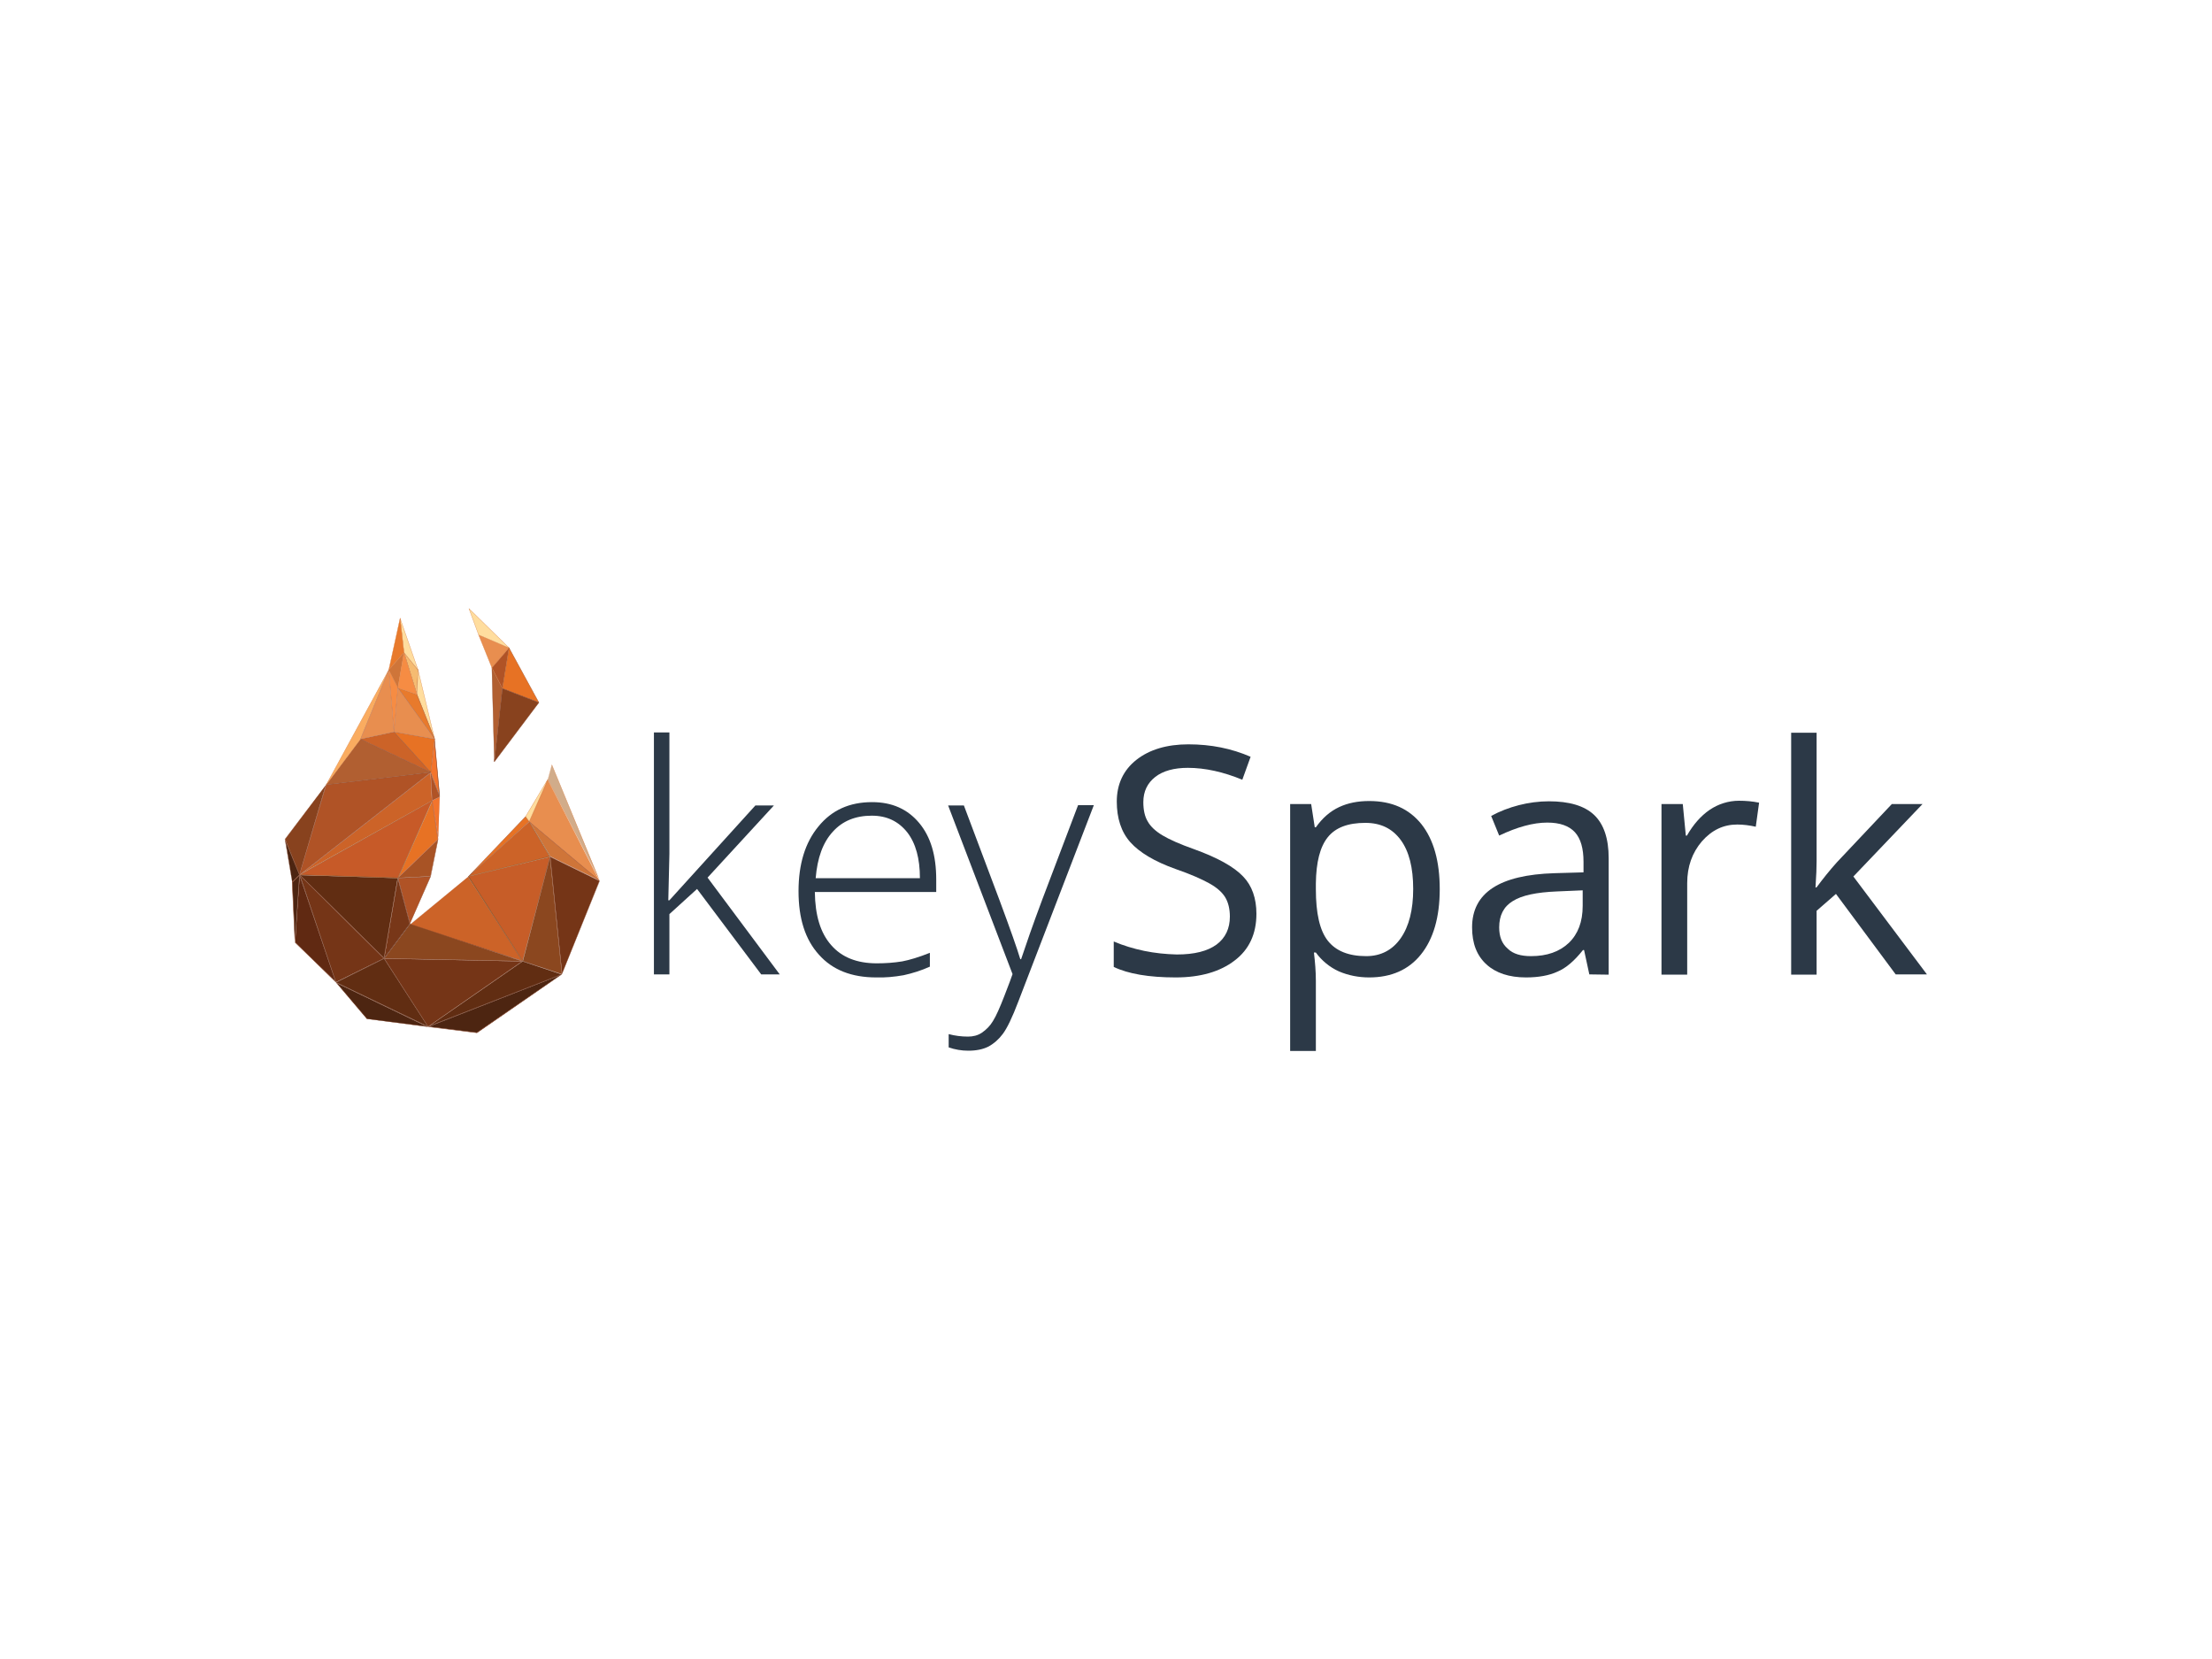 <?xml version="1.0" encoding="utf-8"?>
<!-- Generator: Adobe Illustrator 20.1.0, SVG Export Plug-In . SVG Version: 6.00 Build 0)  -->
<svg version="1.1" id="Layer_1" xmlns="http://www.w3.org/2000/svg" xmlns:xlink="http://www.w3.org/1999/xlink" x="0px" y="0px"
	 viewBox="0 0 800 600" style="enable-background:new 0 0 800 600;" xml:space="preserve">
<style type="text/css">
	.st0{fill:#F5BB71;stroke:#8C4B31;stroke-width:0.104;stroke-linejoin:round;}
	.st1{fill:#88421E;}
	.st2{fill:#8C4B31;}
	.st3{fill:#602912;}
	.st4{fill:#4D2511;}
	.st5{fill:#753517;}
	.st6{fill:#E88E4F;}
	.st7{fill:#D67F43;}
	.st8{fill:#CF7539;}
	.st9{fill:#A15538;}
	.st10{fill:#CC6328;}
	.st11{fill:#C75D28;}
	.st12{fill:#8A5121;}
	.st13{fill:#8B471F;}
	.st14{fill:#612D12;}
	.st15{fill:#713D28;}
	.st16{fill:#783718;}
	.st17{fill:#B05326;}
	.st18{fill:#A85325;}
	.st19{fill:#F3742C;}
	.st20{fill:#B9623F;}
	.st21{fill:#E77224;}
	.st22{fill:#C75A28;}
	.st23{fill:#B05326;stroke:#8C4B31;stroke-width:0.104;stroke-linejoin:round;}
	.st24{fill:#B15F31;stroke:#8C4B31;stroke-width:0.104;stroke-linejoin:round;}
	.st25{fill:#FFDD9E;stroke:#D67F43;stroke-width:0.104;stroke-linejoin:round;}
	.st26{fill:#E87A2C;stroke:#D67F43;stroke-width:0.104;stroke-linejoin:round;}
	.st27{fill:#CC6328;stroke:#8C4B31;stroke-width:0.104;stroke-linejoin:round;}
	.st28{fill:#E77224;stroke:#8C4B31;stroke-width:0.104;stroke-linejoin:round;}
	.st29{fill:#F68C43;stroke:#D67F43;stroke-width:0.104;stroke-linejoin:round;}
	.st30{fill:#CF7539;stroke:#D67F43;stroke-width:0.104;stroke-linejoin:round;}
	.st31{fill:#E87A2C;stroke:#8C4B31;stroke-width:0.104;stroke-linejoin:round;}
	.st32{fill:#E88E4F;stroke:#D67F43;stroke-width:0.104;stroke-linejoin:round;}
	.st33{fill:#B05326;stroke:#D67F43;stroke-width:0.104;stroke-linejoin:round;}
	.st34{fill:#FAAC60;stroke:#D67F43;stroke-width:0.104;stroke-linejoin:round;}
	.st35{fill:#88421E;stroke:#8C4B31;stroke-width:0.104;stroke-linejoin:round;}
	.st36{fill:#E88E4F;stroke:#B07158;stroke-width:0.104;stroke-linejoin:round;}
	.st37{fill:#D1AC8A;}
	.st38{fill:#2C3947;}
</style>
<g>
	<title>logo-red-dark</title>
	<polygon class="st0" points="150.8,251.2 146.1,236 151.2,242.3 	"/>
	<polygon class="st1" points="103.1,303.5 117.8,284 108.3,316.3 	"/>
	<path class="st2" d="M117.7,284.3l-9.4,31.8l-5.2-12.6L117.7,284.3 M118,283.8L103,303.5l5.3,12.9L118,283.8L118,283.8L118,283.8z"
		/>
	<path class="st3" d="M106.8,340.9c-0.1-0.4,1-15.9,1.6-24.2l13,38.4L106.8,340.9z"/>
	<path class="st2" d="M108.4,316.9l12.9,38l-14.5-14.1C106.7,340,107.8,325.2,108.4,316.9 M108.3,316.4c0,0-1.8,23.9-1.6,24.5
		l14.8,14.4L108.3,316.4L108.3,316.4z"/>
	<polygon class="st4" points="103.2,303.9 108.3,316.4 105.7,319 	"/>
	<path class="st2" d="M103.3,304.4l4.9,12l-2.5,2.5L103.3,304.4 M103,303.5l2.7,15.7l2.7-2.7L103,303.5L103,303.5L103,303.5z"/>
	<polygon class="st4" points="105.7,319.1 108.3,316.6 106.7,340 	"/>
	<path class="st2" d="M108.2,316.7l-1.5,22.4l-0.9-19.9L108.2,316.7 M108.3,316.4l-2.7,2.7l1,21.8L108.3,316.4L108.3,316.4z"/>
	<polygon class="st4" points="132.7,368.5 121.7,355.5 154.5,371.3 	"/>
	<path class="st2" d="M121.9,355.6l32.3,15.6l-21.4-2.8L121.9,355.6 M121.5,355.3l11.2,13.2l22.1,2.9L121.5,355.3L121.5,355.3
		L121.5,355.3z"/>
	<polygon class="st4" points="155,371.3 202.8,352.6 172.5,373.5 	"/>
	<path class="st2" d="M202.4,352.8l-30,20.6l-17.2-2.1L202.4,352.8 M203.2,352.4l-48.4,19l17.7,2.2L203.2,352.4L203.2,352.4
		L203.2,352.4z"/>
	<polygon class="st5" points="199,309.9 216.8,318.6 203.3,352.1 	"/>
	<path class="st2" d="M199.1,310l17.7,8.6l-13.5,33.3L199.1,310 M198.9,309.8l4.3,42.6l13.7-33.8L198.9,309.8L198.9,309.8
		L198.9,309.8z"/>
	<polygon class="st6" points="191.4,297.1 198.1,282 216.7,318.4 	"/>
	<path class="st7" d="M198.2,282.2l18.4,36l-25.1-21.1L198.2,282.2 M198.1,281.9l-6.8,15.2l25.5,21.5L198.1,281.9L198.1,281.9
		L198.1,281.9z"/>
	<polygon class="st8" points="199,309.7 191.6,297.3 216.6,318.3 	"/>
	<path class="st9" d="M191.8,297.6l24.4,20.5l-17.2-8.4L191.8,297.6 M191.4,297.1l7.6,12.7l18,8.8L191.4,297.1L191.4,297.1
		L191.4,297.1z"/>
	<polygon class="st10" points="148.2,334.5 169.3,317.1 188.9,347.5 	"/>
	<path class="st2" d="M169.3,317.1l19.4,30.3l-40.4-13L169.3,317.1 M169.4,317l-21.3,17.5l40.9,13.1L169.4,317L169.4,317L169.4,317z
		"/>
	<polygon class="st11" points="169.4,317 198.9,309.9 189,347.5 	"/>
	<path class="st12" d="M198.8,309.9l-9.8,37.4l-19.4-30.3L198.8,309.9 M198.9,309.8l-29.6,7.2l19.7,30.6L198.9,309.8L198.9,309.8
		L198.9,309.8z"/>
	<polygon class="st10" points="191.4,297.2 198.8,309.8 169.5,316.9 	"/>
	<path class="st12" d="M191.3,297.2l7.4,12.5l-29,7.1L191.3,297.2 M191.4,297.1l-22,19.9l29.6-7.2L191.4,297.1L191.4,297.1z"/>
	<polygon class="st13" points="189.1,347.6 198.9,310.1 203.2,352.3 	"/>
	<path class="st2" d="M198.9,310.4l4.2,41.8l-14-4.7L198.9,310.4 M198.9,309.8l-9.9,37.8l14.2,4.7L198.9,309.8L198.9,309.8z"/>
	<polygon class="st14" points="189,347.7 203.1,352.4 155.2,371.1 	"/>
	<path class="st15" d="M189,347.7l13.9,4.6l-47.3,18.6L189,347.7 M189,347.6l-34.2,23.8l48.4-19L189,347.6L189,347.6L189,347.6z"/>
	<polygon class="st5" points="139,346.7 188.8,347.7 154.8,371.3 	"/>
	<path class="st2" d="M139.1,346.7l49.6,1l-33.8,23.5L139.1,346.7 M138.9,346.6l15.9,24.7l34.2-23.7L138.9,346.6L138.9,346.6
		L138.9,346.6z"/>
	<polygon class="st14" points="121.6,355.3 138.9,346.7 154.7,371.2 	"/>
	<path class="st15" d="M138.9,346.8l15.7,24.3l-32.8-15.8L138.9,346.8 M138.9,346.6l-17.4,8.7l33.3,16.1L138.9,346.6L138.9,346.6
		L138.9,346.6z"/>
	<polygon class="st5" points="108.5,316.6 138.8,346.6 121.5,355.2 	"/>
	<path class="st15" d="M108.6,316.8l30.1,29.8l-17.1,8.6L108.6,316.8 M108.3,316.4l13.2,38.9l17.4-8.7L108.3,316.4L108.3,316.4
		L108.3,316.4z"/>
	<polygon class="st14" points="108.5,316.5 143.8,317.6 138.9,346.5 	"/>
	<path class="st2" d="M108.6,316.5l35.2,1.1l-5,28.7L108.6,316.5 M108.3,316.4l30.6,30.2l5-29.1L108.3,316.4L108.3,316.4
		L108.3,316.4z"/>
	<polygon class="st13" points="139,346.6 148.3,334.2 188.7,347.6 	"/>
	<path class="st2" d="M148.3,334.2l40,13.3l-49.2-1L148.3,334.2 M148.3,334.1l-9.4,12.5l50.1,1L148.3,334.1L148.3,334.1L148.3,334.1
		z"/>
	<polygon class="st16" points="143.9,317.8 148.2,334.1 139,346.4 	"/>
	<path class="st15" d="M143.9,318.1l4.2,16l-9.1,12.1L143.9,318.1 M143.9,317.6l-5,29.1l9.4-12.5L143.9,317.6L143.9,317.6
		L143.9,317.6z"/>
	<polygon class="st17" points="144,317.6 155.7,317 148.3,334 	"/>
	<path class="st2" d="M155.6,317.1l-7.3,16.7l-4.2-16.1L155.6,317.1 M155.8,317l-11.9,0.6l4.3,16.6L155.8,317L155.8,317L155.8,317z"
		/>
	<polygon class="st18" points="158.4,303.6 155.7,316.9 144,317.5 	"/>
	<path class="st2" d="M158.3,303.8l-2.6,13.1l-11.5,0.6L158.3,303.8 M158.5,303.5l-14.6,14.1l11.9-0.6L158.5,303.5L158.5,303.5
		L158.5,303.5z"/>
	<polygon class="st19" points="156.3,289.6 159,288.2 158.5,302.9 	"/>
	<path class="st20" d="M158.9,288.3l-0.5,14.1l-2-12.8L158.9,288.3 M159,288.1l-2.8,1.5l2.2,13.9L159,288.1L159,288.1z"/>
	<polygon class="st19" points="155.8,279.3 157.2,267.8 159,287.7 	"/>
	<path class="st2" d="M157.1,268.3l1.7,19l-3-8L157.1,268.3 M157.2,267.3l-1.4,12.1l3.3,8.8L157.2,267.3L157.2,267.3L157.2,267.3z"
		/>
	<polygon class="st21" points="156.3,289.8 158.4,303.5 144.1,317.3 	"/>
	<path class="st20" d="M156.2,290l2.1,13.5l-14.2,13.7L156.2,290 M156.3,289.6l-12.4,28l14.6-14.1L156.3,289.6L156.3,289.6
		L156.3,289.6z"/>
	<polygon class="st17" points="155.8,279.7 159,288.1 156.3,289.5 	"/>
	<path class="st2" d="M155.9,280l3,8l-2.5,1.4L155.9,280 M155.8,279.3l0.5,10.2l2.8-1.5L155.8,279.3L155.8,279.3L155.8,279.3z"/>
	<polygon class="st10" points="155.7,279.5 156.2,289.6 108.9,316 	"/>
	<path class="st20" d="M155.7,279.6l0.5,10l-46.7,26.1L155.7,279.6 M155.8,279.4l-47.4,37.1l48-26.8L155.8,279.4L155.8,279.4
		L155.8,279.4z"/>
	<polygon class="st22" points="108.5,316.4 156.2,289.7 143.9,317.5 	"/>
	<path class="st12" d="M156.1,289.8l-12.2,27.6l-35.1-1.1L156.1,289.8 M156.3,289.6l-47.9,26.8l35.6,1.2L156.3,289.6L156.3,289.6
		L156.3,289.6z"/>
	<polygon class="st23" points="118,283.8 155.8,279.3 108.3,316.4 	"/>
	<polygon class="st24" points="130.4,267.3 155.8,279.3 118,283.8 	"/>
	<polygon class="st25" points="151.2,242.3 157.2,267.3 150.8,251.2 	"/>
	<polygon class="st25" points="144.7,223.6 146.1,236 151.2,242.3 	"/>
	<polygon class="st26" points="140.6,242.3 144.7,223.6 146.1,236 	"/>
	<polygon class="st27" points="155.8,279.3 142.5,264.7 130.4,267.3 	"/>
	<polygon class="st28" points="157.2,267.3 142.5,264.7 155.8,279.3 	"/>
	<polygon class="st29" points="140.6,242.3 143.9,248.8 142.5,264.7 	"/>
	<polygon class="st30" points="146.1,236 143.9,248.8 140.6,242.3 	"/>
	<polygon class="st31" points="143.9,248.8 150.8,251.2 157.2,267.3 	"/>
	<polygon class="st29" points="146.1,236 143.9,248.8 150.8,251.2 	"/>
	<polygon class="st32" points="177.9,241.5 173.1,229.6 184.1,234.3 	"/>
	<polygon class="st24" points="177.9,241.5 181.7,249 178.8,275.5 	"/>
	<polygon class="st33" points="184.1,234.3 181.7,249 177.9,241.5 	"/>
	<polygon class="st28" points="184.1,234.3 181.7,249 194.9,254.1 	"/>
	<polygon class="st34" points="140.6,242.3 118,283.8 130.4,267.3 	"/>
	<polygon class="st28" points="169.4,317 190.1,295.3 191.4,297.1 	"/>
	<polygon class="st25" points="198.1,281.9 190.1,295.3 191.4,297.1 	"/>
	<polygon class="st35" points="194.9,254.1 178.8,275.5 181.7,249 	"/>
	<polygon class="st25" points="184.1,234.3 169.6,220.1 173.1,229.6 	"/>
	<polygon class="st36" points="130.4,267.3 140.6,242.3 142.5,264.7 	"/>
	<polygon class="st36" points="143.9,248.8 157.2,267.3 142.5,264.7 	"/>
	<polygon class="st37" points="198.2,281.9 199.6,276.7 216.4,317.4 	"/>
	<path class="st7" d="M199.6,276.8l16.2,39.4l-17.6-34.4L199.6,276.8 M199.6,276.5l-1.5,5.4l18.8,36.6L199.6,276.5L199.6,276.5
		L199.6,276.5z"/>
	<path class="st38" d="M242.1,325.6l31.1-34.3h6.7l-24,26.1l26.1,35h-6.7l-23.2-30.9l-10,9.1v21.8h-5.6v-87.5h5.6v43.9l-0.4,16.8
		L242.1,325.6L242.1,325.6z"/>
	<path class="st38" d="M316.9,353.5c-8.9,0-15.8-2.7-20.7-8.2c-5-5.5-7.4-13.1-7.4-23c0-9.8,2.4-17.6,7.2-23.4
		c4.8-5.9,11.2-8.8,19.4-8.8c7.2,0,12.8,2.5,17,7.5c4.2,5,6.2,11.8,6.2,20.5v4.5h-43.9c0.1,8.4,2,14.8,5.9,19.2
		c3.8,4.4,9.3,6.6,16.5,6.6c3.1,0,6.1-0.2,9.2-0.7c2.6-0.5,6-1.5,10-3.1v5c-3.1,1.4-6.3,2.4-9.5,3.1
		C323.4,353.3,320.1,353.6,316.9,353.5z M315.3,295c-5.9,0-10.6,1.9-14.1,5.8c-3.6,3.9-5.6,9.5-6.2,16.8h37.7
		c0-7.1-1.5-12.6-4.6-16.6C324.9,297,320.7,295,315.3,295L315.3,295z"/>
	<path class="st38" d="M342.9,291.3h5.7l12.9,34.3c3.9,10.5,6.4,17.6,7.5,21.3h0.3c1.6-4.8,4.1-12.1,7.7-21.7l12.9-34h5.7l-27.3,71
		c-2.2,5.8-4.1,9.7-5.6,11.7c-1.4,1.9-3.2,3.5-5.2,4.6c-2,1-4.4,1.5-7.3,1.5c-2.4,0-4.8-0.4-7.1-1.2v-4.8c2.3,0.6,4.6,0.9,7,0.9
		c1.8,0,3.5-0.4,5-1.4c1.6-1.1,3-2.5,4-4.2c1.2-1.9,2.5-4.9,4.1-9c1.6-4.1,2.6-6.8,3-8L342.9,291.3z"/>
	<path class="st38" d="M454.4,330.5c0,7.2-2.6,12.9-7.9,16.9c-5.2,4-12.3,6.1-21.3,6.1c-9.7,0-17.2-1.3-22.4-3.8v-9.2
		c3.5,1.5,7.2,2.6,11,3.4c3.9,0.8,7.8,1.2,11.8,1.3c6.4,0,11.1-1.2,14.4-3.6c3.2-2.4,4.8-5.8,4.8-10.1c0-2.8-0.6-5.2-1.7-7
		c-1.1-1.8-3-3.5-5.7-5c-2.7-1.5-6.7-3.3-12.2-5.2c-7.6-2.7-13.1-6-16.4-9.7c-3.3-3.7-4.9-8.7-4.9-14.7c0-6.3,2.4-11.4,7.1-15.1
		c4.7-3.7,11-5.6,18.8-5.6c8.2,0,15.6,1.5,22.5,4.5l-3,8.3c-6.8-2.8-13.4-4.3-19.7-4.3c-5,0-9,1.1-11.8,3.3
		c-2.8,2.2-4.3,5.2-4.3,9.1c0,2.8,0.5,5.2,1.6,7c1,1.8,2.8,3.5,5.3,5c2.5,1.5,6.3,3.2,11.4,5c8.6,3.1,14.5,6.4,17.8,9.9
		C452.8,320.3,454.4,324.9,454.4,330.5z"/>
	<path class="st38" d="M495.2,353.5c-3.8,0-7.5-0.7-11-2.2c-3.3-1.5-6.2-3.9-8.3-6.8h-0.7c0.4,3.4,0.7,6.8,0.7,10.2v25.4h-9.3v-89.3
		h7.6l1.3,8.4h0.4c2.4-3.4,5.2-5.8,8.4-7.3c3.2-1.5,6.8-2.2,10.9-2.2c8.2,0,14.4,2.8,18.9,8.4c4.4,5.6,6.6,13.4,6.6,23.5
		c0,10.1-2.3,18-6.8,23.6C509.5,350.7,503.2,353.5,495.2,353.5z M493.8,297.6c-6.3,0-10.8,1.7-13.6,5.2c-2.8,3.5-4.2,9-4.3,16.7v2.1
		c0,8.7,1.4,14.9,4.3,18.6c2.9,3.7,7.5,5.6,13.9,5.6c5.3,0,9.5-2.2,12.5-6.5c3-4.3,4.5-10.3,4.5-17.8c0-7.7-1.5-13.6-4.5-17.7
		C503.5,299.6,499.3,297.6,493.8,297.6L493.8,297.6z"/>
	<path class="st38" d="M574.8,352.4l-1.9-8.8h-0.4c-3.1,3.9-6.1,6.5-9.2,7.8c-3,1.4-6.9,2.1-11.4,2.1c-6.1,0-10.9-1.6-14.3-4.7
		c-3.5-3.2-5.2-7.6-5.2-13.4c0-12.5,9.9-19,29.8-19.6l10.5-0.3v-3.8c0-4.8-1-8.4-3.1-10.7c-2.1-2.3-5.4-3.5-10-3.5
		c-5.1,0-10.9,1.6-17.4,4.7l-2.9-7.1c3.1-1.7,6.5-3,10-3.9c3.5-0.9,7.2-1.4,10.9-1.4c7.3,0,12.8,1.6,16.3,4.9
		c3.5,3.3,5.3,8.5,5.3,15.7v42.1L574.8,352.4L574.8,352.4z M553.7,345.8c5.8,0,10.3-1.6,13.7-4.8c3.3-3.2,5-7.6,5-13.4v-5.6
		l-9.3,0.4c-7.4,0.3-12.7,1.4-16,3.5c-3.3,2-4.9,5.2-4.9,9.5c0,3.4,1,5.9,3.1,7.7C547.2,345,550.1,345.8,553.7,345.8L553.7,345.8z"
		/>
	<path class="st38" d="M628.9,289.6c2.5,0,4.9,0.2,7.3,0.7L635,299c-2.2-0.5-4.5-0.8-6.7-0.8c-5,0-9.2,2-12.8,6.1
		c-3.5,4.1-5.3,9.1-5.3,15.1v33.1h-9.3v-61.7h7.7l1.1,11.4h0.4c2.3-4,5-7.1,8.2-9.3C621.4,290.8,625.1,289.6,628.9,289.6z"/>
	<path class="st38" d="M657,320.9c2.3-3.1,4.7-6.1,7.3-9l19.9-21.1h11.1L670.3,317l26.6,35.4h-11.3L664,323.3l-7,6.1v23.1h-9.2
		v-87.5h9.2v46.4c0,2.1-0.1,5.3-0.4,9.6L657,320.9L657,320.9z"/>
</g>
</svg>
